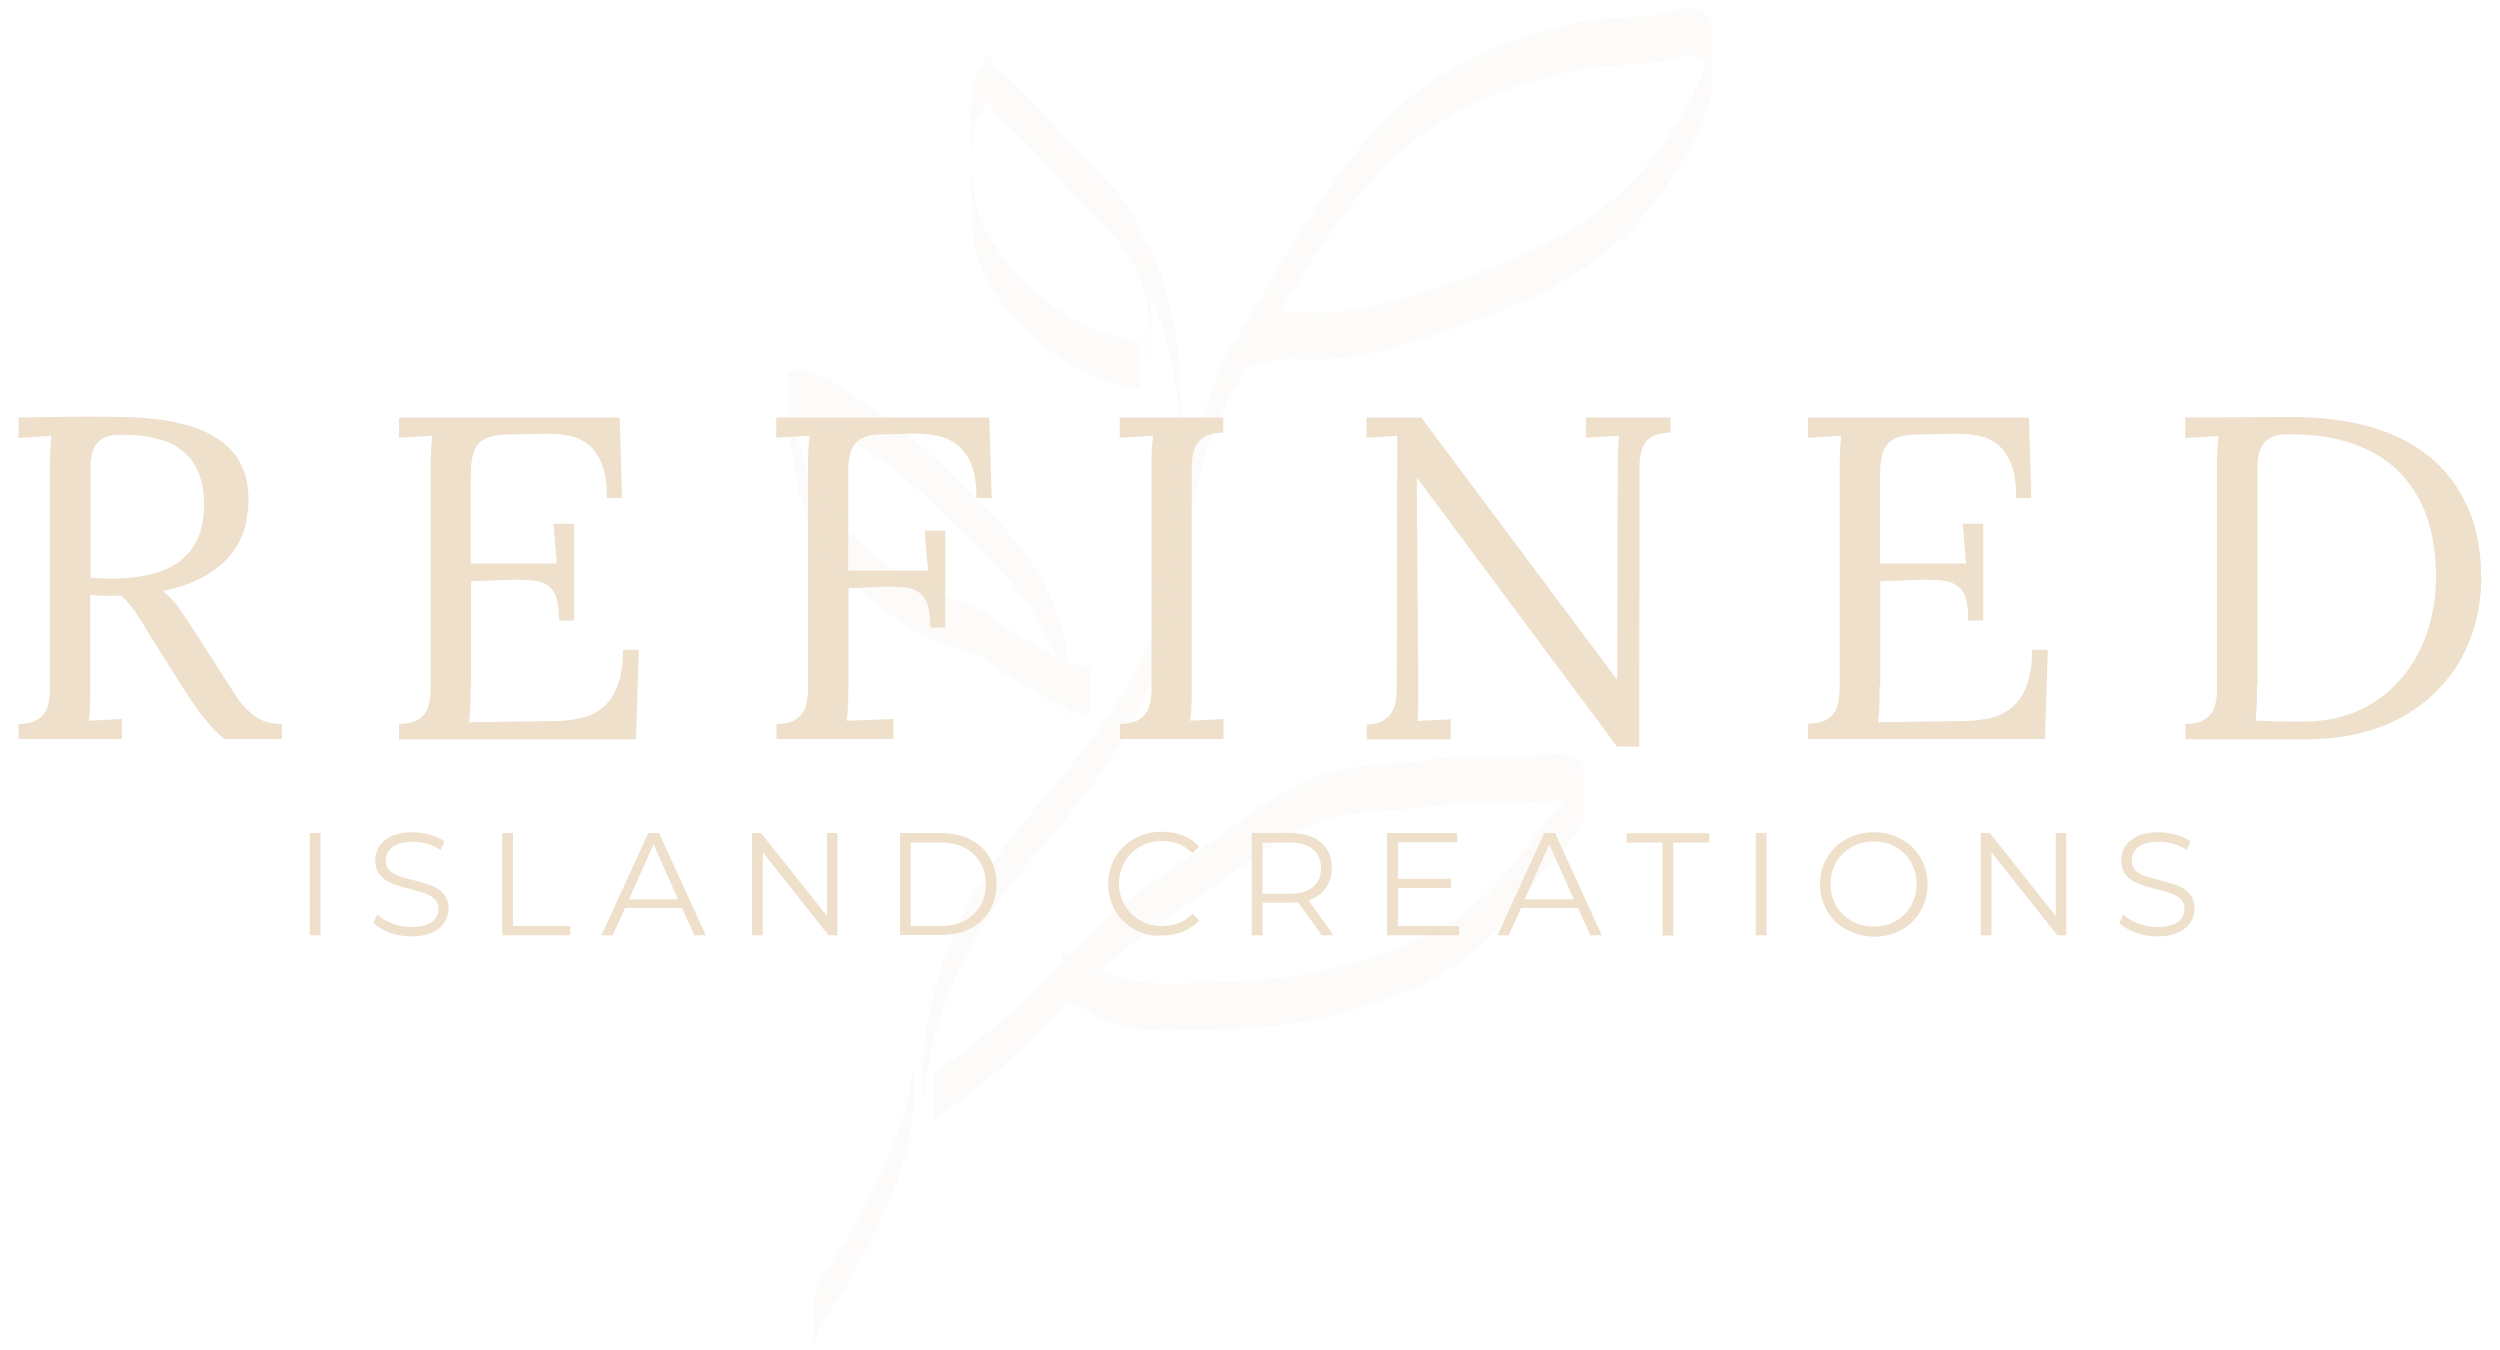 <?xml version="1.0" encoding="utf-8"?>
<!-- Generator: Adobe Illustrator 24.0.0, SVG Export Plug-In . SVG Version: 6.00 Build 0)  -->
<svg version="1.1" id="Layer_1" xmlns="http://www.w3.org/2000/svg" xmlns:xlink="http://www.w3.org/1999/xlink" x="0px" y="0px"
	 viewBox="0 0 1000 540" style="enable-background:new 0 0 1000 540;" xml:space="preserve">
<style type="text/css">
	.st0{fill:#001410;}
	.st1{opacity:0.12;}
	.st2{fill:#EEE0CB;}
	.st3{fill:#839788;}
	.st4{fill:#FFFFFF;}
</style>
<g>
	<path class="st2" d="M48.6,238.2c-2,0.1-4.1,0.2-6.2,0.1c-2.1,0-4.2-0.1-6.3-0.3v35.8c0,3.4,0,6.2-0.1,8.6s-0.3,4.4-0.5,5.9
		l13.3-0.7v8H7.4v-6c3.5-0.1,6.1-0.7,7.8-1.9c1.7-1.1,3-2.7,3.7-4.7s1.1-4.3,1.1-7s0-5.7,0-8.9v-79.5c0-2.5,0-4.9,0.1-7.1
		s0.3-4.3,0.5-6.2l-13.2,0.9V167c6.9-0.1,13.9-0.2,20.9-0.3s14.1,0,21.2,0.1c8.9,0.2,16.4,1,22.7,2.6c6.3,1.5,11.5,3.7,15.5,6.5
		s7,6.2,8.9,10.2s2.8,8.6,2.8,13.6c0,3.6-0.5,7.3-1.4,11c-1,3.7-2.7,7.3-5.3,10.6c-2.6,3.4-6.1,6.3-10.5,9
		c-4.5,2.6-10.2,4.7-17.2,6.1c2.4,1.7,4.5,4,6.5,6.7c1.9,2.7,4,5.8,6.3,9.4l12.6,19.7c1.6,2.5,3.1,4.7,4.5,6.9s3,4,4.7,5.5
		c1.7,1.6,3.6,2.8,5.7,3.7c2.1,0.9,4.6,1.3,7.5,1.3v6H89.6c-1.8-1.6-3.4-3.1-4.8-4.7s-2.8-3.2-4.1-4.8c-1.3-1.7-2.5-3.4-3.7-5.2
		c-1.2-1.8-2.5-3.7-3.8-5.7l-12.3-19.6c-0.8-1.3-1.7-2.7-2.6-4.3s-1.9-3.1-2.9-4.6c-1-1.6-2.1-3.1-3.2-4.5
		C51,240.8,49.8,239.4,48.6,238.2z M36.1,231.1c1.9,0.1,3.8,0.2,5.5,0.3c1.8,0.1,3.7,0.1,5.9,0c5-0.2,9.6-0.8,13.8-1.9
		c4.2-1.1,7.7-2.8,10.8-5.2c3-2.3,5.4-5.3,7-9c1.7-3.7,2.5-8.2,2.5-13.5c0-9.2-2.6-16.2-7.9-20.9s-13.6-7-24.9-7
		c-3.5,0-6.1,0.5-7.8,1.6c-1.7,1-3,2.5-3.7,4.4s-1.1,4.2-1.1,6.9s0,5.7,0,9v35.3L36.1,231.1L36.1,231.1z"/>
	<path class="st2" d="M188.2,274.5c0,3.4,0,6.3-0.1,8.6c-0.1,2.3-0.3,4.2-0.5,5.8l35.2-0.5c4-0.1,7.6-0.6,10.9-1.5
		c3.2-0.9,6-2.5,8.3-4.7s4.1-5.1,5.3-8.7c1.3-3.6,1.9-8.1,1.9-13.6h6.3l-1.1,35.8h-94.8v-6.1c2.9-0.1,5.2-0.5,7-1.4
		c1.7-0.9,3-2.1,3.8-3.5c0.8-1.5,1.4-3.3,1.6-5.3c0.2-2.1,0.3-4.4,0.3-6.9v-5.4v-79.5c0-2.5,0-4.9,0.1-7.1s0.3-4.3,0.5-6.2
		l-13.3,0.8V167h88.3l0.9,32.2h-6c0-5.3-0.6-9.6-1.8-12.9s-2.9-6-5-7.9s-4.6-3.2-7.5-3.9s-6-1-9.3-1l-17,0.3
		c-3.4,0.2-6.1,0.7-7.9,1.6c-1.9,0.9-3.3,2.2-4.2,4s-1.4,4-1.6,6.7c-0.2,2.7-0.2,5.9-0.2,9.7v29.6h34.4l-1.3-15.9h8.2v38.7h-6
		c0-3.6-0.3-6.4-0.9-8.6c-0.6-2.1-1.6-3.8-3-4.9c-1.3-1.2-3.1-1.9-5.1-2.3c-2.1-0.4-4.6-0.5-7.5-0.5c-0.8,0-1.7,0-2.6,0
		c-0.9,0-6.3,0.2-16.1,0.6v42H188.2z"/>
	<path class="st2" d="M339.3,273.8c0,3.4,0,6.2-0.1,8.6s-0.3,4.4-0.5,5.9l18.7-0.7v8h-46.8v-6c3.5-0.1,6.1-0.7,7.8-1.9
		c1.7-1.1,3-2.7,3.7-4.7s1.1-4.3,1.1-7.1c0-2.7,0-5.7,0-8.9v-79.4c0-2.5,0-4.9,0.1-7.1s0.3-4.3,0.5-6.2l-13.3,0.8V167h85.2l1,32.2
		h-6.1c0-5.4-0.7-9.9-2-13.2c-1.3-3.4-3.2-6-5.5-7.9s-5-3.1-8.1-3.8c-3.1-0.6-6.4-0.9-9.8-0.9l-13.3,0.4c-3.4,0.1-6,0.8-7.8,1.9
		c-1.8,1.2-3,2.8-3.7,4.8s-1.1,4.4-1.1,7.1c0,2.7,0,5.7,0,8.8v31.8h31.9l-1.3-15.9h8.2V251h-6c0-3.6-0.3-6.4-0.9-8.6
		c-0.6-2.1-1.6-3.8-3-4.9c-1.3-1.2-3.1-1.9-5.1-2.3c-2.1-0.4-4.6-0.5-7.5-0.5c-0.8,0-1.7,0-2.6,0s-5.4,0.2-13.6,0.6v38.5H339.3z"/>
	<path class="st2" d="M460.6,187.6c0-2.5,0-4.9,0.1-7.1s0.3-4.3,0.5-6.2l-13.3,0.8V167h41.4v6c-3.5,0.1-6.1,0.8-7.8,1.9
		c-1.7,1.2-3,2.7-3.7,4.7s-1.1,4.3-1.1,7s0,5.7,0,9v78.2c0,3.4,0,6.2-0.1,8.6s-0.3,4.4-0.5,5.9l13.3-0.7v8H448v-6
		c3.5-0.1,6.1-0.7,7.8-1.9c1.7-1.1,3-2.7,3.7-4.7s1.1-4.3,1.1-7.1c0-2.7,0-5.7,0-8.9V187.6z"/>
	<path class="st2" d="M655.7,298.6h-8.9L567,191.4h-0.3l0.6,78.8c0,3.2,0,6.3,0,9.3s-0.1,6-0.3,8.9l13.3-0.7v8h-33.6v-6
		c2.8,0,5-0.5,6.6-1.5s2.8-2.2,3.6-3.6c0.8-1.4,1.3-3,1.5-4.7c0.2-1.7,0.3-3.2,0.3-4.7l0.2-100.9l-12.3,0.8V167h21.9l78.2,104.7h0.2
		l0.2-84.1c0-5.1,0.2-9.6,0.5-13.3l-13.2,0.8V167h33.8v6c-3.5,0.1-6.1,0.8-7.8,1.9c-1.7,1.1-2.9,2.7-3.6,4.7s-1,4.3-1,7s0,5.7,0,9
		L655.7,298.6z"/>
	<path class="st2" d="M751.8,274.5c0,3.4,0,6.3-0.1,8.6c-0.1,2.3-0.3,4.2-0.5,5.8l35.2-0.5c4-0.1,7.6-0.6,10.9-1.5
		c3.2-0.9,6-2.5,8.3-4.7c2.3-2.2,4.1-5.1,5.3-8.7c1.3-3.6,1.9-8.1,1.9-13.6h6.3l-1.1,35.7h-94.8v-6.1c2.9-0.1,5.2-0.5,7-1.4
		c1.7-0.9,3-2.1,3.8-3.5c0.8-1.5,1.4-3.3,1.6-5.3c0.2-2.1,0.3-4.4,0.3-6.9V267v-79.4c0-2.5,0-4.9,0.1-7.1s0.3-4.3,0.5-6.2l-13.3,0.8
		V167h88.4l0.9,32.2h-6c0-5.3-0.6-9.6-1.8-12.9c-1.2-3.3-2.9-6-5-7.9s-4.6-3.2-7.5-3.9s-6-1-9.3-1l-17,0.3c-3.4,0.2-6.1,0.7-7.9,1.6
		c-1.8,0.9-3.3,2.2-4.2,4s-1.4,4-1.6,6.7s-0.2,5.9-0.2,9.7v29.6h34.4l-1.3-15.9h8.2v38.7h-6c0-3.6-0.3-6.4-0.9-8.6
		c-0.6-2.1-1.6-3.8-3-4.9c-1.4-1.1-3.1-1.9-5.1-2.3c-2.1-0.4-4.6-0.5-7.5-0.5c-0.8,0-1.7,0-2.6,0c-0.9,0-6.3,0.2-16.1,0.6v42
		L751.8,274.5L751.8,274.5z"/>
	<path class="st2" d="M917.4,166.8c11.1,0,21.3,1.3,30.5,3.9c9.2,2.6,17.1,6.5,23.7,11.8c6.6,5.3,11.7,12.1,15.4,20.2
		c3.6,8.1,5.5,17.7,5.5,28.8c0,5.6-0.7,11.1-2,16.5c-1.3,5.4-3.3,10.4-5.9,15.2s-5.9,9.1-9.8,13.1s-8.5,7.4-13.6,10.3
		c-5.2,2.9-11,5.1-17.4,6.7c-6.5,1.6-13.5,2.4-21.2,2.4h-48.4v-6.1c3.5-0.1,6.1-0.7,7.8-1.9c1.7-1.1,3-2.7,3.7-4.7
		c0.7-2,1.1-4.3,1.1-7s0-5.7,0-8.9v-79.5c0-2.5,0-4.9,0.1-7.1s0.3-4.3,0.5-6.1l-13.3,0.8V167L917.4,166.8z M902.8,273.9
		c0,3.4,0,6.2-0.1,8.5s-0.3,4.3-0.5,5.8c2.4,0.1,4.8,0.2,7,0.3c2.2,0.1,4.2,0.1,6,0.1c1.8,0,3.2,0,4.4,0c1.2,0,2,0,2.3,0
		c7.9,0,15.1-1.5,21.5-4.4c6.5-2.9,12-7,16.6-12.2s8.1-11.3,10.6-18.3c2.5-7.1,3.8-14.7,3.8-23c0-8.7-1.2-16.5-3.5-23.5
		c-2.4-7-6-13-10.8-18c-4.8-5-11-8.8-18.3-11.5c-7.4-2.7-16.1-4-26.2-4c-3.5,0-6.1,0.5-7.8,1.6c-1.7,1.1-3,2.6-3.7,4.5
		c-0.7,1.9-1.1,4.3-1.1,7s0,5.7,0,9v78.1H902.8z"/>
	<path class="st2" d="M123.9,333.2h4.3v40.9h-4.3V333.2z"/>
	<path class="st2" d="M155.8,373c-2.8-1-4.9-2.3-6.5-3.9l1.7-3.3c1.5,1.5,3.4,2.7,5.9,3.6s5,1.4,7.6,1.4c3.7,0,6.4-0.7,8.2-2
		s2.7-3.1,2.7-5.2c0-1.6-0.5-2.9-1.5-3.9s-2.2-1.7-3.7-2.3c-1.4-0.5-3.4-1.1-6-1.7c-3.1-0.8-5.5-1.5-7.4-2.3
		c-1.8-0.7-3.4-1.8-4.7-3.3s-2-3.5-2-6c0-2.1,0.5-3.9,1.6-5.6s2.8-3,5-4.1c2.3-1,5.1-1.5,8.4-1.5c2.3,0,4.6,0.3,6.9,1
		c2.2,0.6,4.2,1.5,5.8,2.7l-1.5,3.4c-1.7-1.1-3.5-2-5.5-2.5c-1.9-0.6-3.9-0.8-5.7-0.8c-3.6,0-6.3,0.7-8.1,2.1s-2.7,3.2-2.7,5.4
		c0,1.6,0.5,3,1.5,3.9c1,1,2.2,1.8,3.7,2.3s3.5,1.1,6,1.7c3,0.7,5.4,1.5,7.3,2.2c1.9,0.7,3.4,1.8,4.7,3.3s1.9,3.4,1.9,5.9
		c0,2.1-0.6,3.9-1.7,5.6c-1.1,1.7-2.8,3-5.1,4s-5.1,1.5-8.5,1.5C161.5,374.5,158.6,374,155.8,373z"/>
	<path class="st2" d="M200.9,333.2h4.3v37.2h22.9v3.7h-27.2V333.2z"/>
	<path class="st2" d="M272.8,363.2H250l-4.9,10.9h-4.5l18.7-40.9h4.3l18.7,40.9h-4.6L272.8,363.2z M271.2,359.7l-9.8-22l-9.8,22
		H271.2z"/>
	<path class="st2" d="M335,333.2v40.9h-3.6l-26.3-33.2v33.2h-4.3v-40.9h3.6l26.4,33.2v-33.2L335,333.2L335,333.2z"/>
	<path class="st2" d="M360,333.2h16.7c4.3,0,8.1,0.9,11.5,2.6c3.3,1.7,5.9,4.2,7.7,7.2c1.8,3.1,2.7,6.6,2.7,10.6s-0.9,7.5-2.7,10.6
		c-1.8,3.1-4.4,5.5-7.7,7.2c-3.3,1.7-7.1,2.6-11.5,2.6H360V333.2z M376.4,370.4c3.6,0,6.7-0.7,9.4-2.1c2.7-1.4,4.8-3.4,6.3-5.9
		s2.2-5.4,2.2-8.7c0-3.3-0.7-6.2-2.2-8.7s-3.6-4.5-6.3-5.9c-2.7-1.4-5.8-2.1-9.4-2.1h-12.1v33.4L376.4,370.4L376.4,370.4z"/>
	<path class="st2" d="M453.8,371.8c-3.3-1.8-5.8-4.3-7.7-7.5c-1.9-3.2-2.8-6.7-2.8-10.7c0-3.9,0.9-7.5,2.8-10.7s4.4-5.7,7.7-7.5
		c3.3-1.8,6.9-2.7,11-2.7c3,0,5.8,0.5,8.4,1.5s4.8,2.5,6.5,4.4l-2.7,2.7c-3.2-3.2-7.2-4.9-12.1-4.9c-3.2,0-6.2,0.7-8.8,2.2
		c-2.7,1.5-4.7,3.5-6.2,6.1s-2.3,5.5-2.3,8.7s0.8,6.1,2.3,8.7s3.6,4.6,6.2,6.1s5.6,2.2,8.8,2.2c4.9,0,8.9-1.6,12.1-4.9l2.7,2.7
		c-1.8,1.9-4,3.4-6.6,4.5c-2.6,1-5.4,1.5-8.4,1.5C460.7,374.5,457,373.6,453.8,371.8z"/>
	<path class="st2" d="M528.7,374.1l-9.4-13.2c-1.1,0.1-2.1,0.2-3.3,0.2h-11v13h-4.3v-40.9h15.3c5.2,0,9.3,1.2,12.3,3.7
		s4.4,5.9,4.4,10.3c0,3.2-0.8,5.9-2.4,8.1c-1.6,2.2-3.9,3.8-6.9,4.8l10,14H528.7L528.7,374.1z M525.2,354.8c2.1-1.8,3.2-4.3,3.2-7.5
		c0-3.3-1.1-5.9-3.2-7.6c-2.1-1.8-5.2-2.7-9.3-2.7H505v20.5h10.9C519.9,357.5,523,356.6,525.2,354.8z"/>
	<path class="st2" d="M583.7,370.4v3.7h-28.9v-40.9h28.1v3.7h-23.7v14.6h21.2v3.7h-21.2v15.2L583.7,370.4L583.7,370.4z"/>
	<path class="st2" d="M631.2,363.2h-22.8l-4.9,10.9h-4.5l18.7-40.9h4.3l18.7,40.9h-4.6L631.2,363.2z M629.5,359.7l-9.8-22l-9.8,22
		H629.5z"/>
	<path class="st2" d="M665,337h-14.4v-3.7h33.1v3.7h-14.4v37.2H665V337L665,337z"/>
	<path class="st2" d="M702.3,333.2h4.3v40.9h-4.3V333.2z"/>
	<path class="st2" d="M738.5,371.8c-3.3-1.8-5.9-4.3-7.7-7.5c-1.8-3.2-2.8-6.7-2.8-10.6s0.9-7.5,2.8-10.6c1.9-3.2,4.4-5.6,7.7-7.5
		c3.3-1.8,7-2.7,11-2.7c4.1,0,7.7,0.9,11,2.7c3.3,1.8,5.8,4.3,7.7,7.5s2.8,6.7,2.8,10.7c0,3.9-0.9,7.5-2.8,10.7
		c-1.9,3.2-4.4,5.7-7.7,7.5c-3.3,1.8-6.9,2.7-11,2.7C745.4,374.5,741.8,373.6,738.5,371.8z M758.3,368.4c2.6-1.5,4.7-3.5,6.1-6.1
		c1.5-2.6,2.2-5.5,2.2-8.7s-0.7-6.1-2.2-8.7s-3.5-4.6-6.1-6.1s-5.5-2.2-8.8-2.2c-3.2,0-6.2,0.7-8.8,2.2s-4.7,3.5-6.2,6.1
		s-2.3,5.5-2.3,8.7s0.8,6.1,2.3,8.7s3.6,4.6,6.2,6.1s5.6,2.2,8.8,2.2C752.8,370.6,755.7,369.9,758.3,368.4z"/>
	<path class="st2" d="M826.5,333.2v40.9h-3.6l-26.3-33.2v33.2h-4.3v-40.9h3.6l26.4,33.2v-33.2L826.5,333.2L826.5,333.2z"/>
	<path class="st2" d="M854.2,373c-2.8-1-4.9-2.3-6.5-3.9l1.7-3.3c1.5,1.5,3.4,2.7,5.9,3.6s5,1.4,7.6,1.4c3.7,0,6.4-0.7,8.2-2
		c1.8-1.3,2.7-3.1,2.7-5.2c0-1.6-0.5-2.9-1.5-3.9s-2.2-1.7-3.7-2.3c-1.4-0.5-3.4-1.1-6-1.7c-3.1-0.8-5.5-1.5-7.4-2.3
		c-1.8-0.7-3.4-1.8-4.7-3.3c-1.3-1.5-2-3.5-2-6c0-2.1,0.5-3.9,1.6-5.6s2.8-3,5-4.1c2.3-1,5.1-1.5,8.4-1.5c2.3,0,4.6,0.3,6.9,1
		c2.2,0.6,4.2,1.5,5.8,2.7l-1.5,3.4c-1.7-1.1-3.5-2-5.5-2.5c-1.9-0.6-3.9-0.8-5.7-0.8c-3.6,0-6.3,0.7-8.1,2.1
		c-1.8,1.4-2.7,3.2-2.7,5.4c0,1.6,0.5,3,1.5,3.9c1,1,2.2,1.8,3.7,2.3s3.5,1.1,6,1.7c3,0.7,5.4,1.5,7.3,2.2s3.4,1.8,4.7,3.3
		c1.3,1.5,1.9,3.4,1.9,5.9c0,2.1-0.6,3.9-1.7,5.6s-2.8,3-5.1,4c-2.3,1-5.1,1.5-8.5,1.5C859.8,374.5,856.9,374,854.2,373z"/>
</g>
<g>
	<g class="st1">
		<path class="st2" d="M388.5,55.9c0,1.9,0.1,3.8,0.2,5.6c0,3.8-0.1,7.6-0.1,11.4c0,7.4-0.2,14.9,0.8,22.2c0.7,5.1,2,10.1,4.2,14.7
			c2.2,4.7,5.3,9.1,8.5,13.2c6.3,8,13.9,15,22.5,20.6c9.4,6.2,20.1,10.5,31.3,12c-0.1,0,0.1-8.7,0.1-9.4c0-2.2,0-4.4,0-6.7
			c0-0.3,0-2.7-0.1-2.8c-12.8-1.7-24.8-7-35.1-14.6c-5.2-3.8-10.1-8.2-14.4-13S398,99,394.9,93.3c-3.5-6.5-5.3-13.7-5.9-21
			c-0.1-0.7-0.1-1.4-0.1-2.1c0-0.4,0-0.8,0-1.2c0.1-5.6,0.1-11.1,0-16.7c0.1-0.8,0.3-1.6,0.6-2.3c0.5-1.1,1.2-2,1.9-3
			c0.7-1,1.4-2.1,1.8-3.2c0.1-0.3,0.2-0.6,0.2-0.9c0-0.2,0-0.9,0.1-1c0.2-0.2,1.1-0.3,1.4-0.3c0.6-0.1,1.2-0.3,1.7-0.4
			c0,0.4,0,0.8,0,1.2s-0.2,2.6,0.1,2.8c11.9,8.3,20.8,20,30.6,30.5c9.1,9.8,20.1,18.6,26.5,30.6c0.7,1.4,1.4,2.8,2,4.2
			c0,0.7-0.1,1.5,0.1,1.7c0.3,0.3,0.6,0.7,0.9,1c1.7,5.2,2.6,10.8,3,16.2c0.1,0.9,0.1,1.8,0.2,2.7c0,1.4-0.1,3-0.1,4.5
			c-0.1,4.5-0.1,9-0.1,13.5c0,2.2,0,4.4,0,6.7c0,0.6-0.1,2,0.1,2.8c-0.2-0.7,0.1-2.1,0.1-2.8s0-1.4,0-2.2c0,0.1,0,0.1,0,0.2
			c0-0.3,0-0.5,0-0.8c0,0.1,0,0.2,0,0.3l0,0c0-0.4,0-0.9,0-1c0-1.1,0.1-2.5,0.1-3.4c0.1-2.2,0.1-5,0.2-7.5c0.1-8,0.2-15.9,0-23.9
			c2.6,5.1,4.2,10.9,5.6,16.3c2.4,9.2,4.8,18.5,5.5,28c0.1,1.9,0.2,3.9,0.3,5.8c0,1.5,0,2.9,0,4.4c0,0.5,0,1,0,1.4
			c0,0.1,0,0.4,0,0.7c0,1.1,0,2.2,0,3.3c0,0.2,0,0.7,0,0.8c0,0.5,0,1,0,1.5c0,1.1,0,2.3-0.1,3.4c0,2-0.1,4.1-0.2,6.1
			c-0.2,4.4-0.4,8.8-0.7,13.2c-0.1,1.6-0.3,3.2-0.4,4.8c-0.7,2.5-1.5,4.9-2.4,7.3c-0.2,0.6-0.1,2.2-0.1,2.8c0,2.2,0,4.4,0,6.7
			c0,0.7,0,1.4,0,2c-1.7,9.3-4,18.6-7.4,27.4c-5.8,15.2-14.6,29.1-24.3,42.1c-9.7,13-20.8,24.8-30.7,37.5
			c-9.5,12.3-17.8,25.7-24,39.9c-7,16.2-11.2,33.4-12.2,51c-0.2,3.8-0.1,7.7-0.1,11.6c0,1.9,0,3.7,0,5.6c0,0.2,0,1.9,0.1,0.9
			c0-0.8,0.1-1.7,0.2-2.5c1.8-23.1,9.3-45.2,20.8-65.2c5.8-10,12.4-19.4,19.8-28.3c7.6-9.2,15.5-18.1,22.8-27.5
			c7.3-9.5,14.2-19.3,19.9-29.9c5.9-10.9,10.2-22.4,13-34.4c2.2-9.3,3.5-18.6,4.4-28.1c6.1-20.2,9.2-41.4,17.9-60.8
			c2.5-5.5,5.5-10.6,8.6-15.7c0.9-1.6,1.9-3.1,2.8-4.7c0,0.7,0.1,1.5,0,1.6c8.8-5.3,18.9-3.6,28.7-3.7c10.9-0.2,21.7-2.5,32.1-5.5
			c10.6-3,20.9-6.8,31.2-10.6c8.9-3.3,17.6-6.7,26.1-11c15.7-8,30.1-18.6,41.5-32.1c4.9-5.8,9.2-12.2,13.1-18.7
			c3.5-6,6.8-12.1,9.4-18.6c1.3-3.2,2.4-6.6,3.1-10c0.3-1.5,0.5-3,0.5-4.6c0-0.2,0-0.3,0-0.5c0,0,0-0.3,0-1c0.1-3.6,0-7.2,0-10.8
			c0-2.6,0.1-5.2-0.1-7.8c-0.2-2.8-1-5.3-3-7.3c-3.3-3.1-7.6-2.3-11.5-1.2c-2.1,0.6-4.2,1.2-6.3,1.6c-2.8,0.5-5.6,0.7-8.4,0.9
			c-5.6,0.4-11.3,0.5-16.9,1.1c-5.4,0.5-10.6,1.7-15.8,3.1c-4.5,1.1-9,2.4-13.4,3.8c-17.2,5.5-33.4,13.7-47.2,25.6
			c-15.4,13.3-27.9,30-38.9,47.1c-5.6,8.6-10.8,17.4-16,26.2c-2.6,4.5-5.3,9-7.9,13.4c-2.7,4.5-5.5,8.9-8,13.5
			c-10.1,18.7-13.7,39.7-19.1,60c-0.3,1.1-0.6,2.2-0.9,3.4c0.3-9.7,0.3-19.4,0.4-29c0.1-9.7,0.3-19.5-0.3-29.2
			c-0.4-6.3-1.4-12.3-2.9-18.4c-2.4-9.6-4.2-19.6-8.9-28.4c-0.8-1.5-1.8-3-2.9-4.4c-0.7-2.2-1.6-4.4-2.7-6.5
			c-4.1-7.8-10.3-14.3-16.5-20.6c-3-3-6-6-9-9.1c-3.2-3.3-6.2-6.8-9.2-10.3c-6.9-7.8-14-15.6-22.6-21.6c0-0.4,0-0.8,0-1.2
			c0-0.3-0.1-2.7-0.1-2.8c-0.8,0.2-1.5,0.4-2.3,0.5c-0.2,0-0.3,0.1-0.5,0.1c-0.4-0.1-0.6,0.1-0.5,0.5c-0.1,0.2-0.1,0.5-0.1,0.7
			c-0.2,1.1-0.7,2.1-1.3,3.1c-1.1,1.7-2.4,3.2-3,5.2c-0.3,1.3-0.5,2.6-0.6,4c-0.2,2.3-0.2,4.7-0.2,7.1
			C388.3,48,388.3,56.4,388.5,55.9z M459.9,154.4L459.9,154.4C459.9,154.8,459.9,154.7,459.9,154.4z M523.3,106.4
			c12.2-18.8,26.1-37.4,43.9-51.3C583.4,42.6,602.4,35,622.2,30c5.8-1.5,11.5-2.8,17.4-3.3c6.3-0.6,12.7-0.7,19-1.3
			c2.9-0.3,5.8-0.6,8.7-1.4c2.2-0.6,4.4-1.4,6.6-1.8c3.4-0.6,6.7,0.4,8.8,2.9c-0.8,2.3-1.7,4.6-2.7,6.8c-2.4,5.3-5.1,10.5-8.1,15.5
			c-7.1,11.9-15.6,22.7-26.2,31.8c-11.4,9.8-24.5,17.5-38.3,23.5c-7.8,3.4-15.7,6.2-23.7,9.1c-8.8,3.2-17.7,6.3-26.8,8.7
			c-8.8,2.4-17.9,4.2-27.1,4.5c-6,0.2-12.1-0.5-18.1,0C515.5,118.9,519.3,112.6,523.3,106.4z M388.7,67.4c0,0.2,0,0.4,0,0.6
			C388.7,67.8,388.7,67.4,388.7,67.4z"/>
		<path class="st2" d="M315.1,168.5c0,1.2,0.1,2.4,0.2,3.7c0.3,3,0.8,6,1.4,8.9c1.1,6.3,2,12.7,3.7,18.9c1.8,6.2,4.3,12.2,7.7,17.7
			c3.2,5,7,9.6,11.1,13.9c8.4,8.6,18.2,16,28.8,21.8c2.7,1.5,5.5,2.8,8.5,3.8c3.1,1,6.2,1.8,9.3,2.9c3.1,1,6.1,2.3,8.8,4
			c2.7,1.7,5,3.9,7.7,5.6c2.5,1.7,5.2,3.1,7.8,4.7c2.8,1.7,5.7,3.3,8.6,4.9c2.8,1.5,5.7,3,8.7,4.2c0.2,1.4,0.3,2.8,0.4,4.3
			c0.1,1.8,0.2,3.5,0.3,5.3c0,0.4,0,0.8,0,1.3c0,0,0,0.3,0,0.6c0,0.7,0,1.4,0,2c0,1.3-0.1,3,0.1,4.3c0.1,1,0.1-1.1,0.1-0.9
			c0-1.9,0-3.7,0-5.6c0-3.6,0-7.2,0-10.9c2.5,1,5.1,1.7,7.8,2c0,0,0.1-8.7,0.1-9.4c0-0.7,0.2-9.4-0.1-9.4c-3-0.3-5.9-1.2-8.8-2.4
			c-0.6-5.4-1.7-10.7-3.3-15.9c-4-12.5-10.7-24.1-19.1-34.1c-4.1-4.8-8.6-9.3-13.1-13.8c-4.9-4.8-9.8-9.7-14.7-14.6
			c-4.8-4.7-9.8-9.4-15-13.7c-5.1-4.2-10.5-7.7-15.9-11.3c-4.4-2.9-8.6-6-13.2-8.6c-4.3-2.4-9.4-4.9-14.5-4.4
			c-1.2,0.1-2.3,0.4-3.3,0.8c0,0.1,0,0.2,0,0.3c0,0.6,0,1.1,0,1.7C314.8,150.7,314.9,168.2,315.1,168.5z M428.2,290.2
			c0,0.5,0,1.1,0,1.6c0-0.3,0-0.6,0-0.9C428.2,290.7,428.2,290.4,428.2,290.2z M328.1,169.1c4.7,2,9,4.8,13.1,7.7
			c4.3,2.9,8.7,5.7,13,8.7c5.1,3.6,9.9,7.5,14.4,11.7c4.7,4.2,9.1,8.6,13.6,13.1c4.4,4.4,8.9,8.7,13.3,13.1
			c8.5,8.5,16.1,17.6,21.8,28.3c1.8,3.4,3.5,7,4.9,10.6c-0.2-0.1-0.5-0.2-0.7-0.3c-4.9-2.5-9.6-5.4-14.4-8.2
			c-2.5-1.4-4.9-2.8-7.1-4.6c-2.5-1.9-4.9-3.8-7.6-5.3c-5.4-2.8-11.5-3.9-17.2-6c-5.4-1.9-10.3-5-15-8.2c-4.9-3.2-9.6-6.8-14.1-10.7
			c-8.6-7.5-16.5-16.3-21.4-26.6c-3.1-6.6-5.1-13.6-6.3-20.8c-0.3-1.4-0.5-2.9-0.7-4.3C321.1,166.7,324.8,167.7,328.1,169.1z"/>
		<path class="st2" d="M333.9,521.8c3.7-5.4,6.7-11.1,9.8-16.9c6.6-12.4,13-25.1,17.2-38.6c2.3-7.5,3.9-15.2,4.3-23.1
			c0.2-3.8,0.1-7.7,0.1-11.6c0-1.9,0-3.7,0-5.6c0-0.2,0-1.9-0.1-0.9c0,0.3,0,0.7-0.1,1c-1,13.7-5.5,26.9-11.1,39.4
			c-2.9,6.4-6.1,12.7-9.4,18.9c-3,5.7-5.8,11.5-9.4,16.8c-3.8,5.5-8.6,11.4-9.4,18.2c-0.4,3.1-0.1,6.3-0.1,9.4c0,2.2,0,4.4,0,6.7
			c0,0.9,0.2,1.9,0.1,2.8C326.4,532.1,330.5,526.8,333.9,521.8z"/>
		<path class="st2" d="M421.5,406.8c2-2,4-4,5.9-6c3.2,0.9,6.1,2.6,8.9,4.3c1.9,1.1,3.9,2.3,5.9,3.2c2.2,1,4.4,1.6,6.7,2.2
			c10,2.4,20.5,1.7,30.7,1.5c10.5-0.2,21-0.6,31.4-1.8c10.2-1.2,20.1-3.3,29.9-6.2c16.9-4.9,33.7-11.4,47.6-22.5
			c7.6-6.1,13.9-13.4,19.8-21c3.2-4.1,6.3-8.2,9.4-12.4c1.6-2.2,3.4-4.1,5.3-6.1c2.3-2.4,4.5-4.8,6.6-7.4c1.5-1.9,3.4-4.2,3.8-6.7
			c0.3-1.7,0.1-3.6,0.1-5.3c0-4.6,0.2-9.3-0.1-14c-0.1-1.2-0.3-2.4-1-3.4c-1.4-2-3.9-2.8-6.1-3.1c-5.9-1-12,0.2-17.9,0.5
			c-4.5,0.2-8.9-0.1-13.4-0.1c-5.3-0.1-10.7,0-15.9,0.5c-5,0.5-10,1.4-15,1.8s-10,0.7-14.9,1.2c-9.7,0.9-19.2,2.7-28.1,6.8
			c-8.7,4.1-16.7,9.6-24.4,15.2c-7.9,5.7-15.9,11.2-24,16.7s-16.2,11.1-23.8,17.3c-7.6,6.2-14.4,13.1-21.2,20l-0.1,0.1
			c-1-0.3-2-0.5-3.1-0.6c0,0,0,1.8,0,3.8c-12.6,12.7-25.3,25.3-39.7,35.9c-3.7,2.7-7.6,5.3-11.5,7.7c-0.2,0.1-0.1,3-0.1,2.8
			c0,2.2,0,4.4,0,6.7c0,2.2,0,4.4,0,6.7c0,0.3,0.2,2.7,0.1,2.8C391.2,436.6,406.6,421.8,421.5,406.8z M444.3,384.5
			c8.1-7.1,16.9-13.3,25.7-19.4c8.8-6,17.6-12,26.3-18.2c8.4-6.1,17.1-12.1,26.7-16.3c10-4.3,20.7-5.6,31.5-6.4
			c5.4-0.4,10.9-0.7,16.3-1.4c5.7-0.7,11.4-1.6,17.2-1.7c5.9-0.1,11.8,0.1,17.8,0.2c3.1,0,6.2-0.3,9.3-0.6c3.4-0.3,6.8-0.5,10.1-0.2
			c0.1,0,0.2,0,0.4,0c-0.1,0.1-0.3,0.3-0.4,0.4c-1.7,1.9-3.5,3.7-5.2,5.6c-2.3,2.6-4.3,5.6-6.4,8.5c-5.4,7.2-10.9,14.3-17.2,20.7
			c-5.5,5.6-11.7,10.4-18.5,14.4c-13.4,8-28.3,12.9-43.3,16.8c-18.1,4.8-36.8,5.9-55.5,6.2c-9,0.2-18.3,0.7-27.2-1
			c-4.1-0.8-8-1.9-11.7-3.9l0,0C441.4,387,442.9,385.7,444.3,384.5z"/>
	</g>
</g>
</svg>
